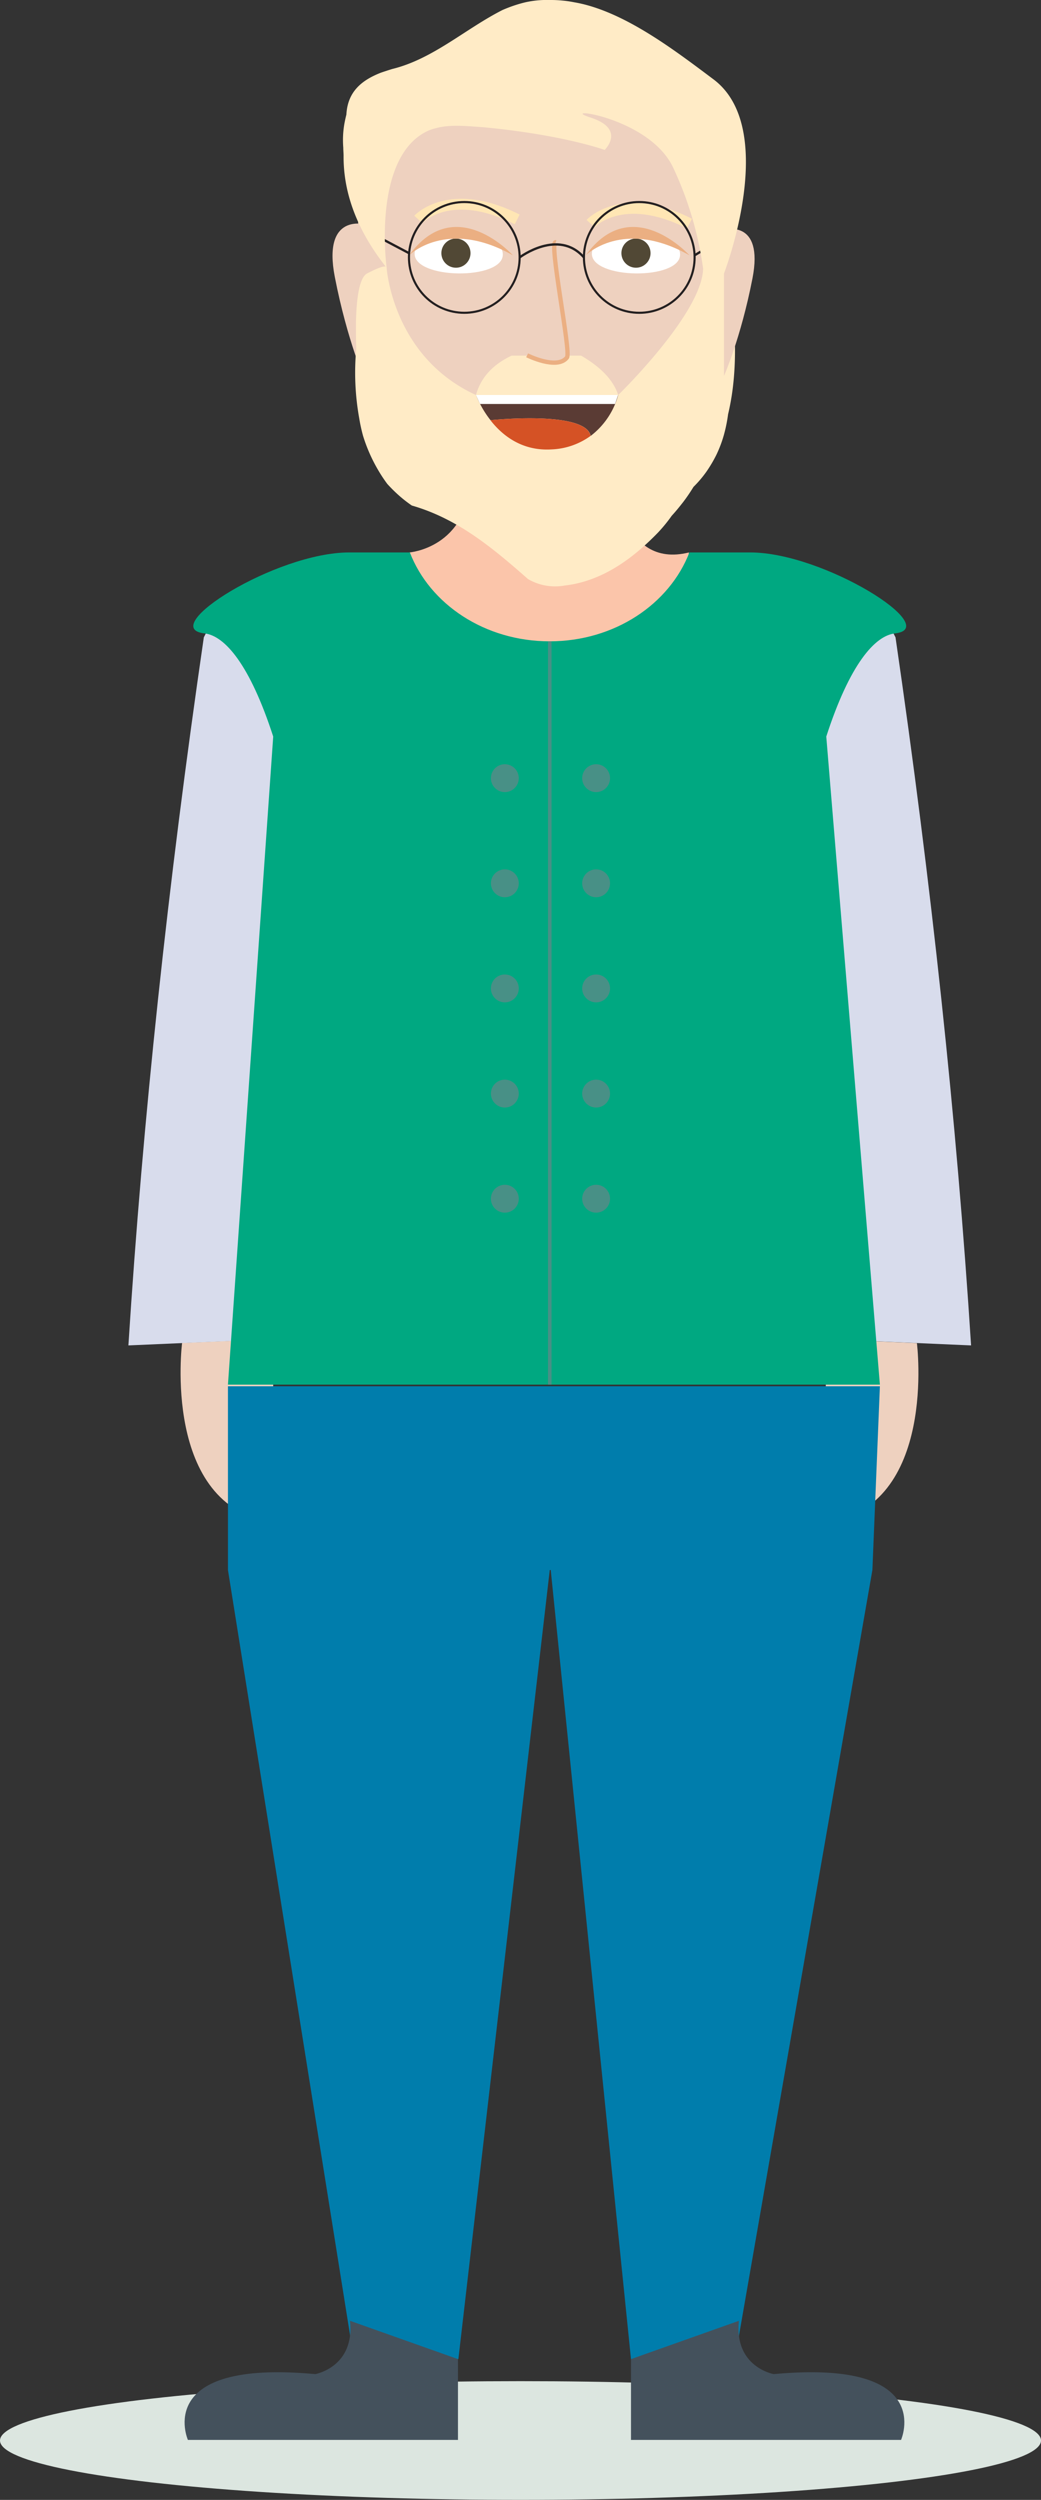 <svg xmlns="http://www.w3.org/2000/svg" viewBox="0 0 277.84 666.79"><rect x="0" y="0" width="277.84" height="666.79" fill="#333333" stroke="none"/><defs><style>.cls-1{fill:#dce6e0;}.cls-2{fill:#007dac;}.cls-10,.cls-11,.cls-3{fill:#eed1bf;}.cls-4{fill:#fbc5aa;}.cls-5{fill:#d8dcec;}.cls-6{fill:#ffebc6;}.cls-7{fill:#fff;}.cls-8{fill:#514835;}.cls-9{fill:#ebaf82;}.cls-10{stroke:#ebaf82;stroke-width:1.15px;}.cls-10,.cls-11,.cls-14,.cls-15,.cls-17{stroke-miterlimit:10;}.cls-11{stroke:#ffe6b4;stroke-width:2.89px;}.cls-12{fill:#5a3b34;}.cls-13{fill:#d55225;}.cls-14,.cls-15{fill:none;stroke:#231f20;}.cls-14{stroke-width:0.62px;}.cls-15{stroke-width:0.56px;}.cls-16,.cls-17{fill:#00a881;}.cls-17{stroke:#489086;stroke-width:0.95px;}.cls-18{fill:#44515c;}.cls-19{fill:#489086;}</style></defs><g id="Layer_2" data-name="Layer 2"><g id="Avatar"><ellipse class="cls-1" cx="138.92" cy="650.95" rx="138.92" ry="15.83"/><polygon class="cls-2" points="146.73 418.76 122.34 629.24 94.45 629.24 60.84 418.76 146.73 418.76"/><polygon class="cls-2" points="232.84 418.76 196.14 629.24 168.41 629.24 146.99 418.76 232.84 418.76"/><path class="cls-3" d="M48.6,358.2s-5.53,43.55,24.32,47.93v-49Z"/><path class="cls-3" d="M244.72,358.25s5.53,43.56-24.32,47.94v-49Z"/><path class="cls-4" d="M109.27,147.35s15.63-1.16,16.35-19.95H164s1.58,24.54,19.88,19.95l-1.66,14.11-37.39,14.89-32.47-8.71-7.92-15.76Z"/><path class="cls-5" d="M259.18,358.86l-48.77-2.13v-157s11.28-65,28.6-29.73Q253.41,268.74,259.18,358.86Z"/><path class="cls-3" d="M97.51,59.87s-11.5-3.22-8.15,14,8.15,27.87,8.15,27.87Z"/><path class="cls-3" d="M140,12.26h9.66a44.43,44.43,0,0,1,44.43,44.43v35a49.26,49.26,0,0,1-49.26,49.26h0A49.26,49.26,0,0,1,95.59,91.67v-35A44.43,44.43,0,0,1,140,12.26Z"/><path class="cls-6" d="M103.19,71.42s1.52,23.71,23.84,33.94H165s22.66-22,22.66-33.94l6.48,1.51s3.4,15.18,1.4,30.87a64.72,64.72,0,0,1-1.22,6.71,39.78,39.78,0,0,1-1.16,5.65,32.9,32.9,0,0,1-1.95,5.13,35.78,35.78,0,0,1-2.67,4.52,30.27,30.27,0,0,1-3.45,4.06,47.5,47.5,0,0,1-2.72,4c-1,1.28-2,2.52-3.09,3.7a41.21,41.21,0,0,1-3.68,4.5c-5.82,6-12.4,11-20.1,13.16a29.05,29.05,0,0,1-4.76.94,14.33,14.33,0,0,1-9.82-1.72c-9.81-8.66-19-16.16-31-19.61a34.45,34.45,0,0,1-3.44-2.68,41,41,0,0,1-3.11-3.08,39.75,39.75,0,0,1-2.62-4,42.87,42.87,0,0,1-3.87-8.89c-.41-1.51-.74-3-1-4.6A68.74,68.74,0,0,1,95.09,93C95,90.69,95,88.39,95,86.2c.13-6.57.88-12.17,3-13.27C103.58,70,103.19,71.42,103.19,71.42Z"/><path class="cls-7" d="M134.2,67.94c.09-7.58-23.45-7.86-23.54-.29C110.57,74.5,134.11,74.78,134.2,67.94Z"/><path class="cls-7" d="M181.51,67.94c.09-7.58-23.45-7.86-23.54-.29C157.89,74.5,181.43,74.78,181.51,67.94Z"/><circle class="cls-8" cx="121.69" cy="67.52" r="3.89"/><circle class="cls-8" cx="169.74" cy="67.52" r="3.89"/><path class="cls-9" d="M109.19,68.1s10-10,27.7,0C136.89,68.1,121.5,51.08,109.19,68.1Z"/><path class="cls-9" d="M156.33,68.1s10-10,27.69,0C184,68.1,168.63,51.08,156.33,68.1Z"/><path class="cls-6" d="M136.53,94.86c-5.25,2.49-8.27,6.06-9.5,10.5H165c-1.32-4.07-4.77-7.52-9.9-10.5Z"/><path class="cls-10" d="M140.69,94.77s8,4,10.64.58c1.14-1.49-5-31.36-3-30.73"/><path class="cls-11" d="M111.64,58.52s8.33-9.12,26.4,0"/><path class="cls-11" d="M157.62,59.63s8.33-9.12,26.4,0"/><path class="cls-12" d="M165,105.36a20.6,20.6,0,0,1-7.35,10.91c-1.38-6.87-26.65-4.2-26.73-4.19a26.46,26.46,0,0,1-3.86-6.72Z"/><path class="cls-13" d="M157.62,116.27h0a19,19,0,0,1-10.44,3.6c-7.92.47-13.15-3.77-16.29-7.79C131,112.07,156.24,109.4,157.62,116.27Z"/><polygon class="cls-12" points="130.89 112.08 130.89 112.08 130.89 112.08 130.89 112.08"/><path class="cls-3" d="M193.23,61.27s10.72-3,7.6,13-7.6,26-7.6,26Z"/><polygon class="cls-7" points="127.03 105.36 128.11 107.75 164.16 107.75 164.97 105.36 127.03 105.36"/><path class="cls-14" d="M138.69,68.66s10.31-7.8,17.16,0"/><line class="cls-14" x1="98.4" y1="61.84" x2="109.15" y2="67.52"/><line class="cls-14" x1="196.14" y1="61.62" x2="185.39" y2="68.09"/><circle class="cls-15" cx="123.92" cy="68.66" r="14.77"/><circle class="cls-15" cx="170.62" cy="68.66" r="14.77"/><path class="cls-6" d="M103.19,71.42s-3.33-24.54,7.49-34.2A14.38,14.38,0,0,1,114,35a10.85,10.85,0,0,1,2.18-.77c4-1.14,8.65-.56,12.82-.3l3.12.32c19.3,2.1,29.26,5.74,29.26,5.74s5.78-5.55-3.75-8.63,15.48-.38,22,13.27a93.13,93.13,0,0,1,8,26.81l5.6,1.51s14.88-38.55-2.82-51.8c-9.7-7.27-21.71-16.44-33.59-19.74a35.63,35.63,0,0,0-3.56-.8,29,29,0,0,0-3.18-.46A30.72,30.72,0,0,0,146.9,0a27,27,0,0,0-6.45.56c-1.1.25-2.17.56-3.22.91s-2.07.75-3.07,1.18c-9.91,5-18.57,13.09-29.47,15.75-1,.31-2.08.66-3.06,1-4.93,1.94-8.85,4.92-9.18,11.16-.25,1-.45,1.92-.61,2.9a25.38,25.38,0,0,0-.22,5.9c0,.73.08,1.46.08,2.22C91.65,49.88,94.2,60.1,103.19,71.42Z"/><path class="cls-5" d="M34.27,358.86,83,356.73v-157s-11.28-65-28.6-29.73Q40,268.74,34.27,358.86Z"/><path class="cls-16" d="M200.25,147.35H184c-5.33,13.8-20,23.71-37.3,23.71s-32-9.91-37.31-23.71H93.2c-19.65,0-51.49,20.14-38.64,21.59,5.42.61,12.12,8.27,18.36,27.52L60.84,369.32h174L220.53,196.46c6.24-19.25,12.94-26.91,18.36-27.52C251.74,167.49,219.9,147.35,200.25,147.35Z"/><line class="cls-17" x1="146.73" y1="369.32" x2="146.73" y2="171.06"/><path class="cls-18" d="M168.41,629.24v21.55h72.08s9.51-21.59-34-17.55c0,0-10.59-1.88-9.28-14.22"/><path class="cls-18" d="M122.23,629.24v21.55H50.15s-9.51-21.59,34-17.55c0,0,10.59-1.88,9.27-14.22"/><circle class="cls-19" cx="159.1" cy="207.56" r="3.72"/><circle class="cls-19" cx="134.74" cy="207.56" r="3.72"/><circle class="cls-19" cx="159.1" cy="235.6" r="3.72"/><circle class="cls-19" cx="134.74" cy="235.6" r="3.72"/><circle class="cls-19" cx="159.1" cy="263.64" r="3.72"/><circle class="cls-19" cx="134.74" cy="263.64" r="3.72"/><circle class="cls-19" cx="159.1" cy="291.69" r="3.72"/><circle class="cls-19" cx="134.74" cy="291.69" r="3.72"/><circle class="cls-19" cx="159.1" cy="319.73" r="3.72"/><circle class="cls-19" cx="134.74" cy="319.73" r="3.72"/><polygon class="cls-2" points="232.84 418.76 60.84 418.76 60.84 369.76 234.84 369.76 232.84 418.76"/></g></g></svg>